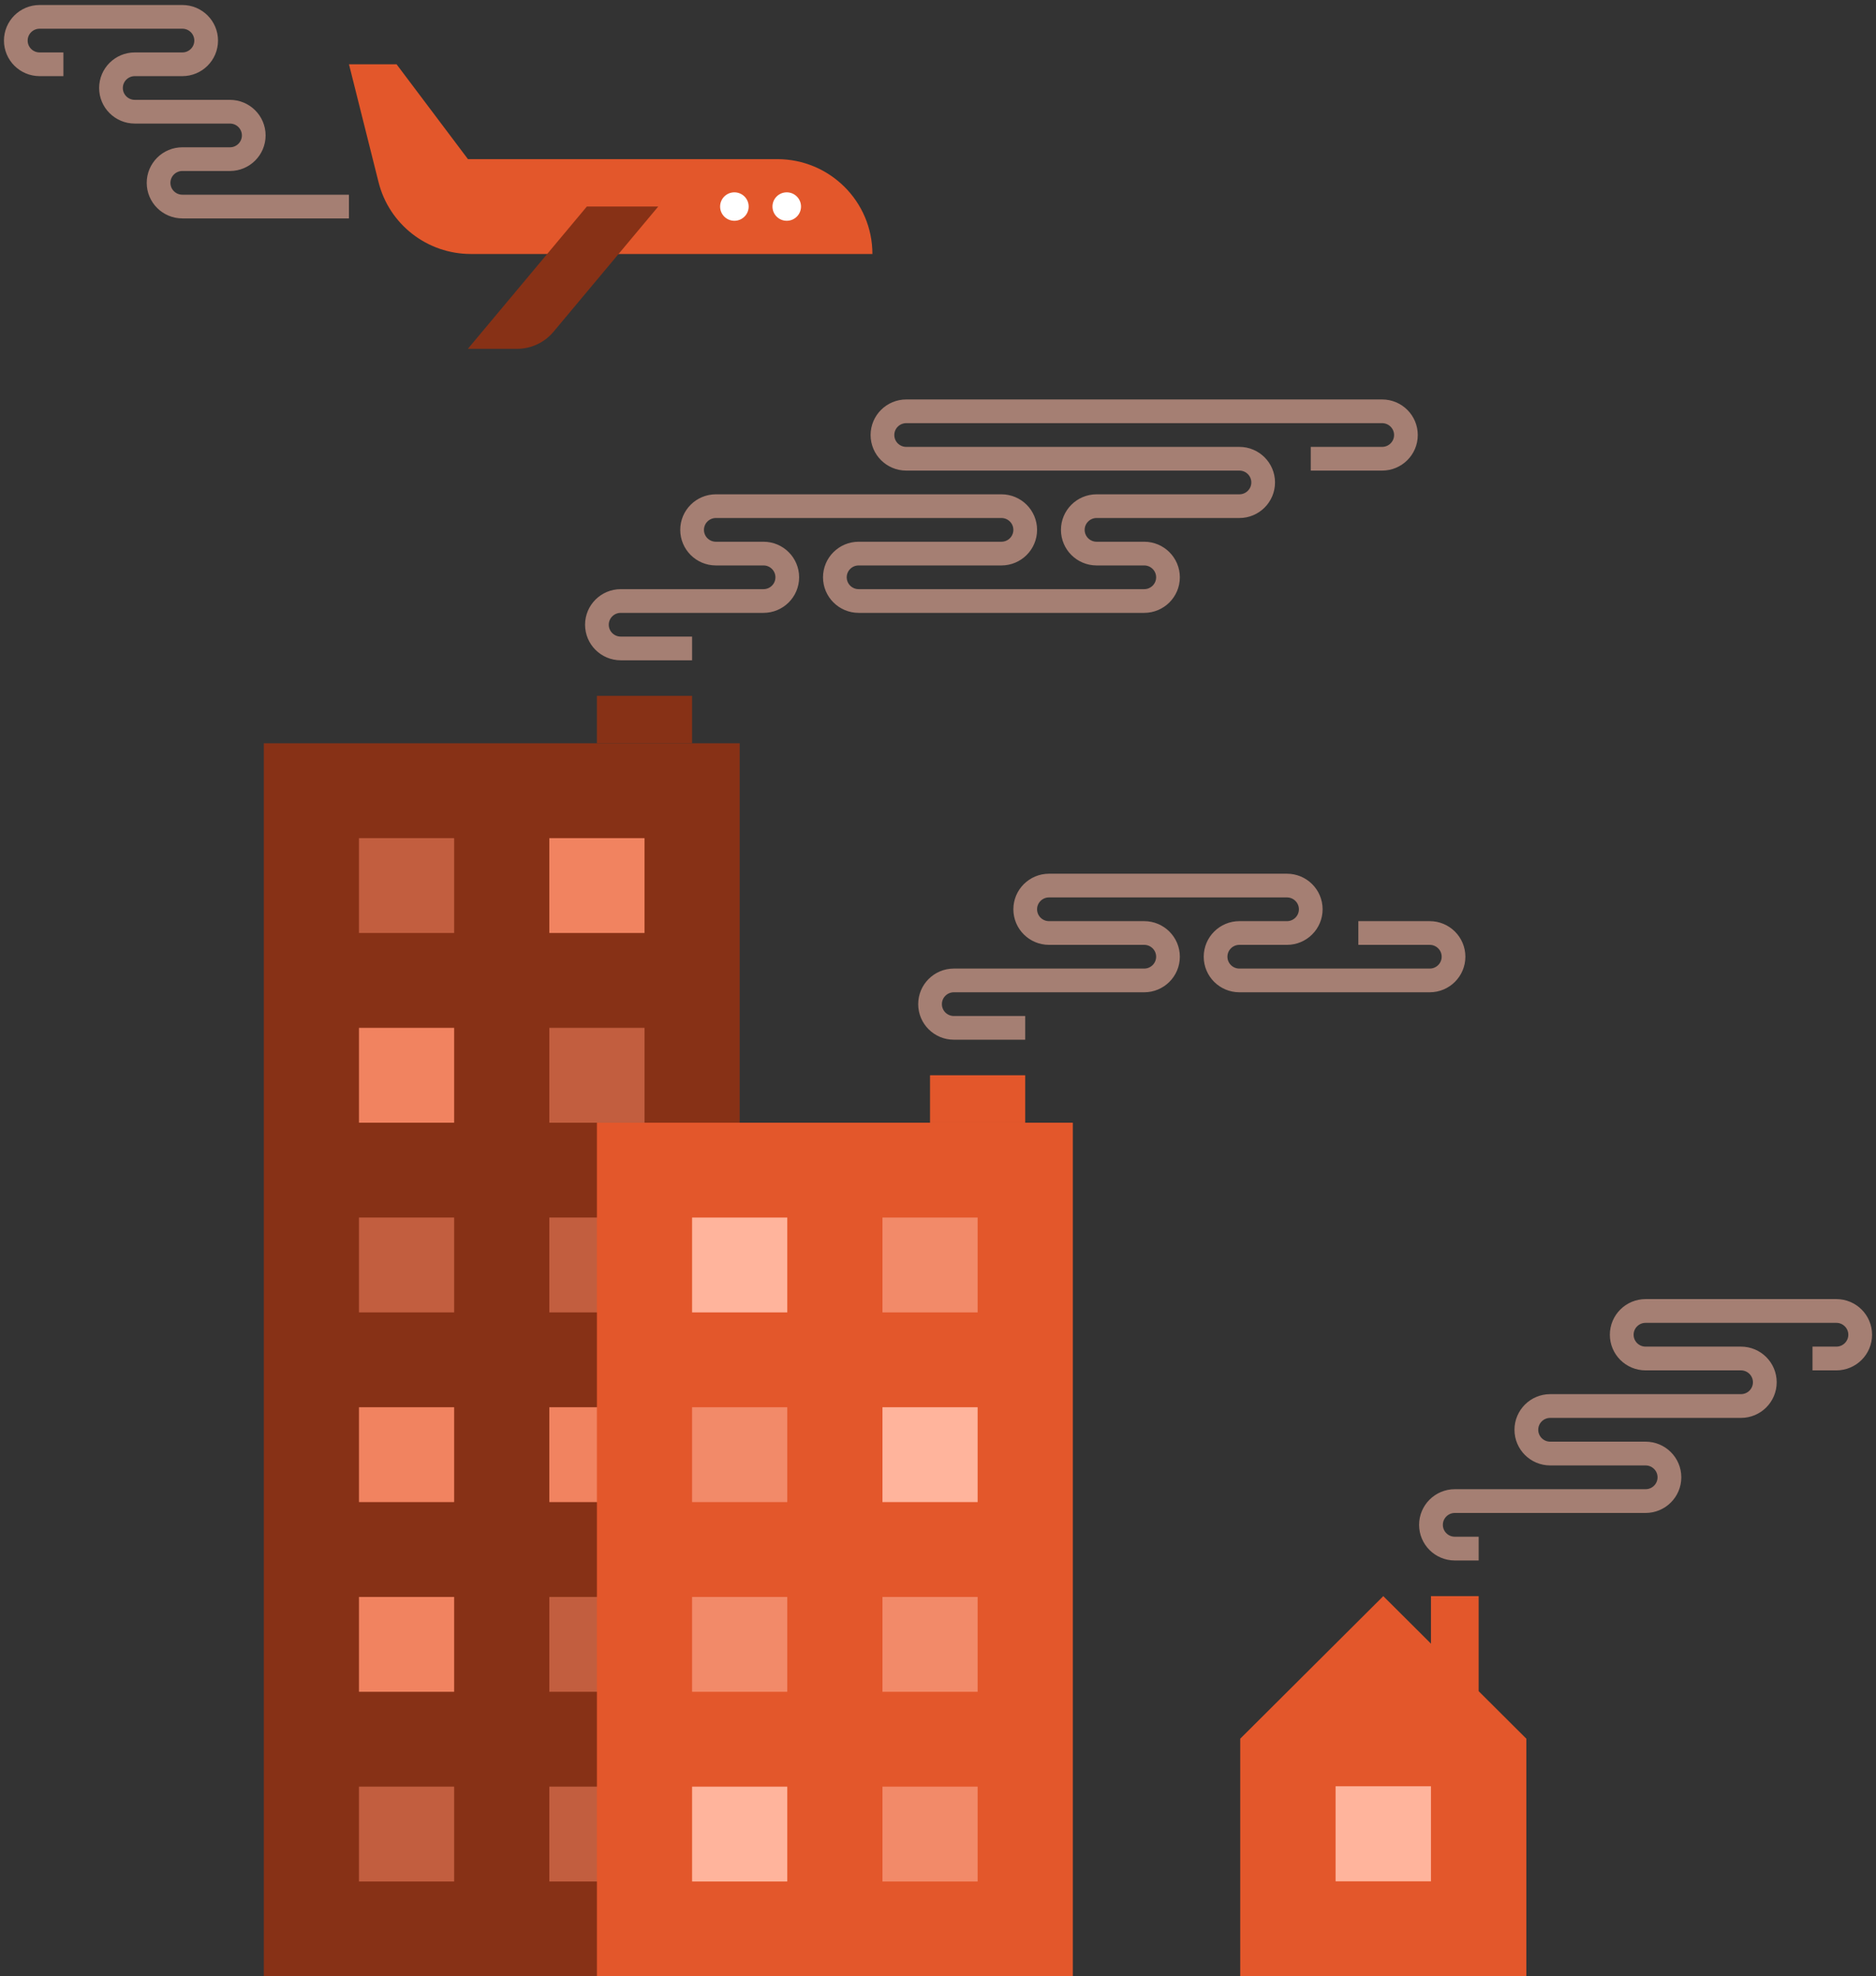 <svg width="356" height="375" viewBox="0 0 356 375" fill="none" xmlns="http://www.w3.org/2000/svg">
<rect x="0" y="0" width="356" height="375" fill="#333333" stroke="none"/>
<g clip-path="url(#clip0)">
<path d="M66.215 39.194H34.607C32.115 39.194 30.092 37.179 30.092 34.695C30.092 32.211 32.115 30.196 34.607 30.196H43.638C46.13 30.196 48.153 28.18 48.153 25.696C48.153 23.213 46.13 21.197 43.638 21.197H25.577C23.084 21.197 21.061 19.181 21.061 16.697C21.061 14.214 23.084 12.198 25.577 12.198H34.607C37.1 12.198 39.123 10.182 39.123 7.699C39.123 5.215 37.1 3.199 34.607 3.199H7.515C5.023 3.199 3 5.215 3 7.699C3 10.182 5.023 12.198 7.515 12.198H12.031" stroke="#A57F73" stroke-width="4.499" stroke-miterlimit="10"/>
<path d="M165.553 48.193H89.352C81.062 48.193 73.838 42.568 71.833 34.559L66.225 12.197H75.255L88.801 30.195H147.501C157.461 30.195 165.553 38.249 165.553 48.193Z" fill="#E3572B"/>
<path d="M149.297 41.893C150.793 41.893 152.006 40.685 152.006 39.194C152.006 37.703 150.793 36.494 149.297 36.494C147.801 36.494 146.588 37.703 146.588 39.194C146.588 40.685 147.801 41.893 149.297 41.893Z" fill="white"/>
<path d="M139.362 41.893C140.858 41.893 142.071 40.685 142.071 39.194C142.071 37.703 140.858 36.494 139.362 36.494C137.865 36.494 136.652 37.703 136.652 39.194C136.652 40.685 137.865 41.893 139.362 41.893Z" fill="white"/>
<path d="M98.103 66.19H88.783L111.36 39.193H124.906L105.038 62.95C103.332 65.002 100.785 66.19 98.103 66.19Z" fill="#873116"/>
<path d="M50.06 141.037H140.367V375.006H50.06V141.037Z" fill="#873116"/>
<path opacity="0.55" d="M104.243 231.023H122.305V249.021H104.243V231.023Z" fill="#F18360"/>
<path opacity="0.55" d="M68.122 231.023H86.184V249.021H68.122V231.023Z" fill="#F18360"/>
<path opacity="0.55" d="M104.243 195.029H122.305V213.027H104.243V195.029Z" fill="#F18360"/>
<path d="M68.122 195.029H86.184V213.027H68.122V195.029Z" fill="#F18360"/>
<path d="M104.243 159.035H122.305V177.033H104.243V159.035Z" fill="#F18360"/>
<path opacity="0.55" d="M68.122 159.035H86.184V177.033H68.122V159.035Z" fill="#F18360"/>
<path d="M104.243 267.02H122.305V285.017H104.243V267.02Z" fill="#F18360"/>
<path d="M68.122 267.02H86.184V285.017H68.122V267.02Z" fill="#F18360"/>
<path opacity="0.55" d="M104.243 303.014H122.305V321.011H104.243V303.014Z" fill="#F18360"/>
<path d="M68.122 303.014H86.184V321.011H68.122V303.014Z" fill="#F18360"/>
<path opacity="0.55" d="M104.243 339.01H122.305V357.007H104.243V339.01Z" fill="#F18360"/>
<path opacity="0.55" d="M68.122 339.01H86.184V357.007H68.122V339.01Z" fill="#F18360"/>
<path d="M113.275 132.037H131.336V141.036H113.275V132.037Z" fill="#873116"/>
<path d="M113.275 213.027H203.582V375.006H113.275V213.027Z" fill="#E3572B"/>
<path opacity="0.55" d="M167.458 231.025H185.52V249.023H167.458V231.025Z" fill="#FFB49C"/>
<path d="M131.337 231.025H149.398V249.023H131.337V231.025Z" fill="#FFB49C"/>
<path d="M167.458 267.02H185.52V285.017H167.458V267.02Z" fill="#FFB49C"/>
<path opacity="0.55" d="M131.337 267.02H149.398V285.017H131.337V267.02Z" fill="#FFB49C"/>
<path opacity="0.55" d="M167.458 303.014H185.52V321.011H167.458V303.014Z" fill="#FFB49C"/>
<path opacity="0.55" d="M131.337 303.014H149.398V321.011H131.337V303.014Z" fill="#FFB49C"/>
<path opacity="0.55" d="M167.458 339.01H185.52V357.007H167.458V339.01Z" fill="#FFB49C"/>
<path d="M131.337 339.01H149.398V357.007H131.337V339.01Z" fill="#FFB49C"/>
<path d="M176.489 204.027H194.551V213.026H176.489V204.027Z" fill="#E3572B"/>
<path d="M194.552 195.032H181.006C178.514 195.032 176.491 193.016 176.491 190.532C176.491 188.048 178.514 186.033 181.006 186.033H217.129C219.621 186.033 221.644 184.017 221.644 181.533C221.644 179.05 219.621 177.034 217.129 177.034H199.067C196.575 177.034 194.552 175.018 194.552 172.535C194.552 170.051 196.575 168.035 199.067 168.035H244.221C246.713 168.035 248.736 170.051 248.736 172.535C248.736 175.018 246.713 177.034 244.221 177.034H235.19C232.698 177.034 230.675 179.05 230.675 181.533C230.675 184.017 232.698 186.033 235.19 186.033H271.313C273.805 186.033 275.828 184.017 275.828 181.533C275.828 179.05 273.805 177.034 271.313 177.034H257.767" stroke="#A57F73" stroke-width="4.499" stroke-miterlimit="10"/>
<path d="M131.337 123.039H117.791C115.298 123.039 113.275 121.023 113.275 118.54C113.275 116.056 115.298 114.04 117.791 114.04H144.883C147.375 114.04 149.398 112.024 149.398 109.541C149.398 107.057 147.375 105.041 144.883 105.041H135.852C133.36 105.041 131.337 103.026 131.337 100.542C131.337 98.058 133.36 96.043 135.852 96.043H190.036C192.529 96.043 194.551 98.058 194.551 100.542C194.551 103.026 192.529 105.041 190.036 105.041H162.944C160.452 105.041 158.429 107.057 158.429 109.541C158.429 112.024 160.452 114.04 162.944 114.04H217.128C219.621 114.04 221.644 112.024 221.644 109.541C221.644 107.057 219.621 105.041 217.128 105.041H208.098C205.605 105.041 203.582 103.026 203.582 100.542C203.582 98.058 205.605 96.043 208.098 96.043H235.19C237.682 96.043 239.705 94.027 239.705 91.543C239.705 89.059 237.682 87.044 235.19 87.044H171.975C169.482 87.044 167.459 85.028 167.459 82.544C167.459 80.061 169.482 78.045 171.975 78.045H262.282C264.774 78.045 266.797 80.061 266.797 82.544C266.797 85.028 264.774 87.044 262.282 87.044H248.736" stroke="#A57F73" stroke-width="4.499" stroke-miterlimit="10"/>
<path d="M280.6 293.842H276.075C273.578 293.842 271.55 291.822 271.55 289.333C271.55 286.844 273.578 284.824 276.075 284.824H312.275C314.773 284.824 316.8 282.804 316.8 280.315C316.8 277.826 314.773 275.806 312.275 275.806H294.175C291.678 275.806 289.65 273.786 289.65 271.297C289.65 268.808 291.678 266.788 294.175 266.788H330.375C332.873 266.788 334.9 264.768 334.9 262.279C334.9 259.79 332.873 257.77 330.375 257.77H312.275C309.777 257.77 307.75 255.75 307.75 253.261C307.75 250.772 309.777 248.752 312.275 248.752H348.475C350.973 248.752 353 250.772 353 253.261C353 255.75 350.973 257.77 348.475 257.77H343.95" stroke="#A57F73" stroke-width="4.509" stroke-miterlimit="10"/>
<path d="M235.351 375.005H289.65V329.915L262.501 302.861L235.351 329.915V375.005Z" fill="#E3572B"/>
<path d="M253.447 338.936H271.547V356.972H253.447V338.936Z" fill="#FFB49C"/>
<path d="M271.548 302.861H280.598V320.897H271.548V302.861Z" fill="#E3572B"/>
</g>
<defs>
<clipPath id="clip0">
<rect width="356" height="375" fill="white"/>
</clipPath>
</defs>
</svg>
